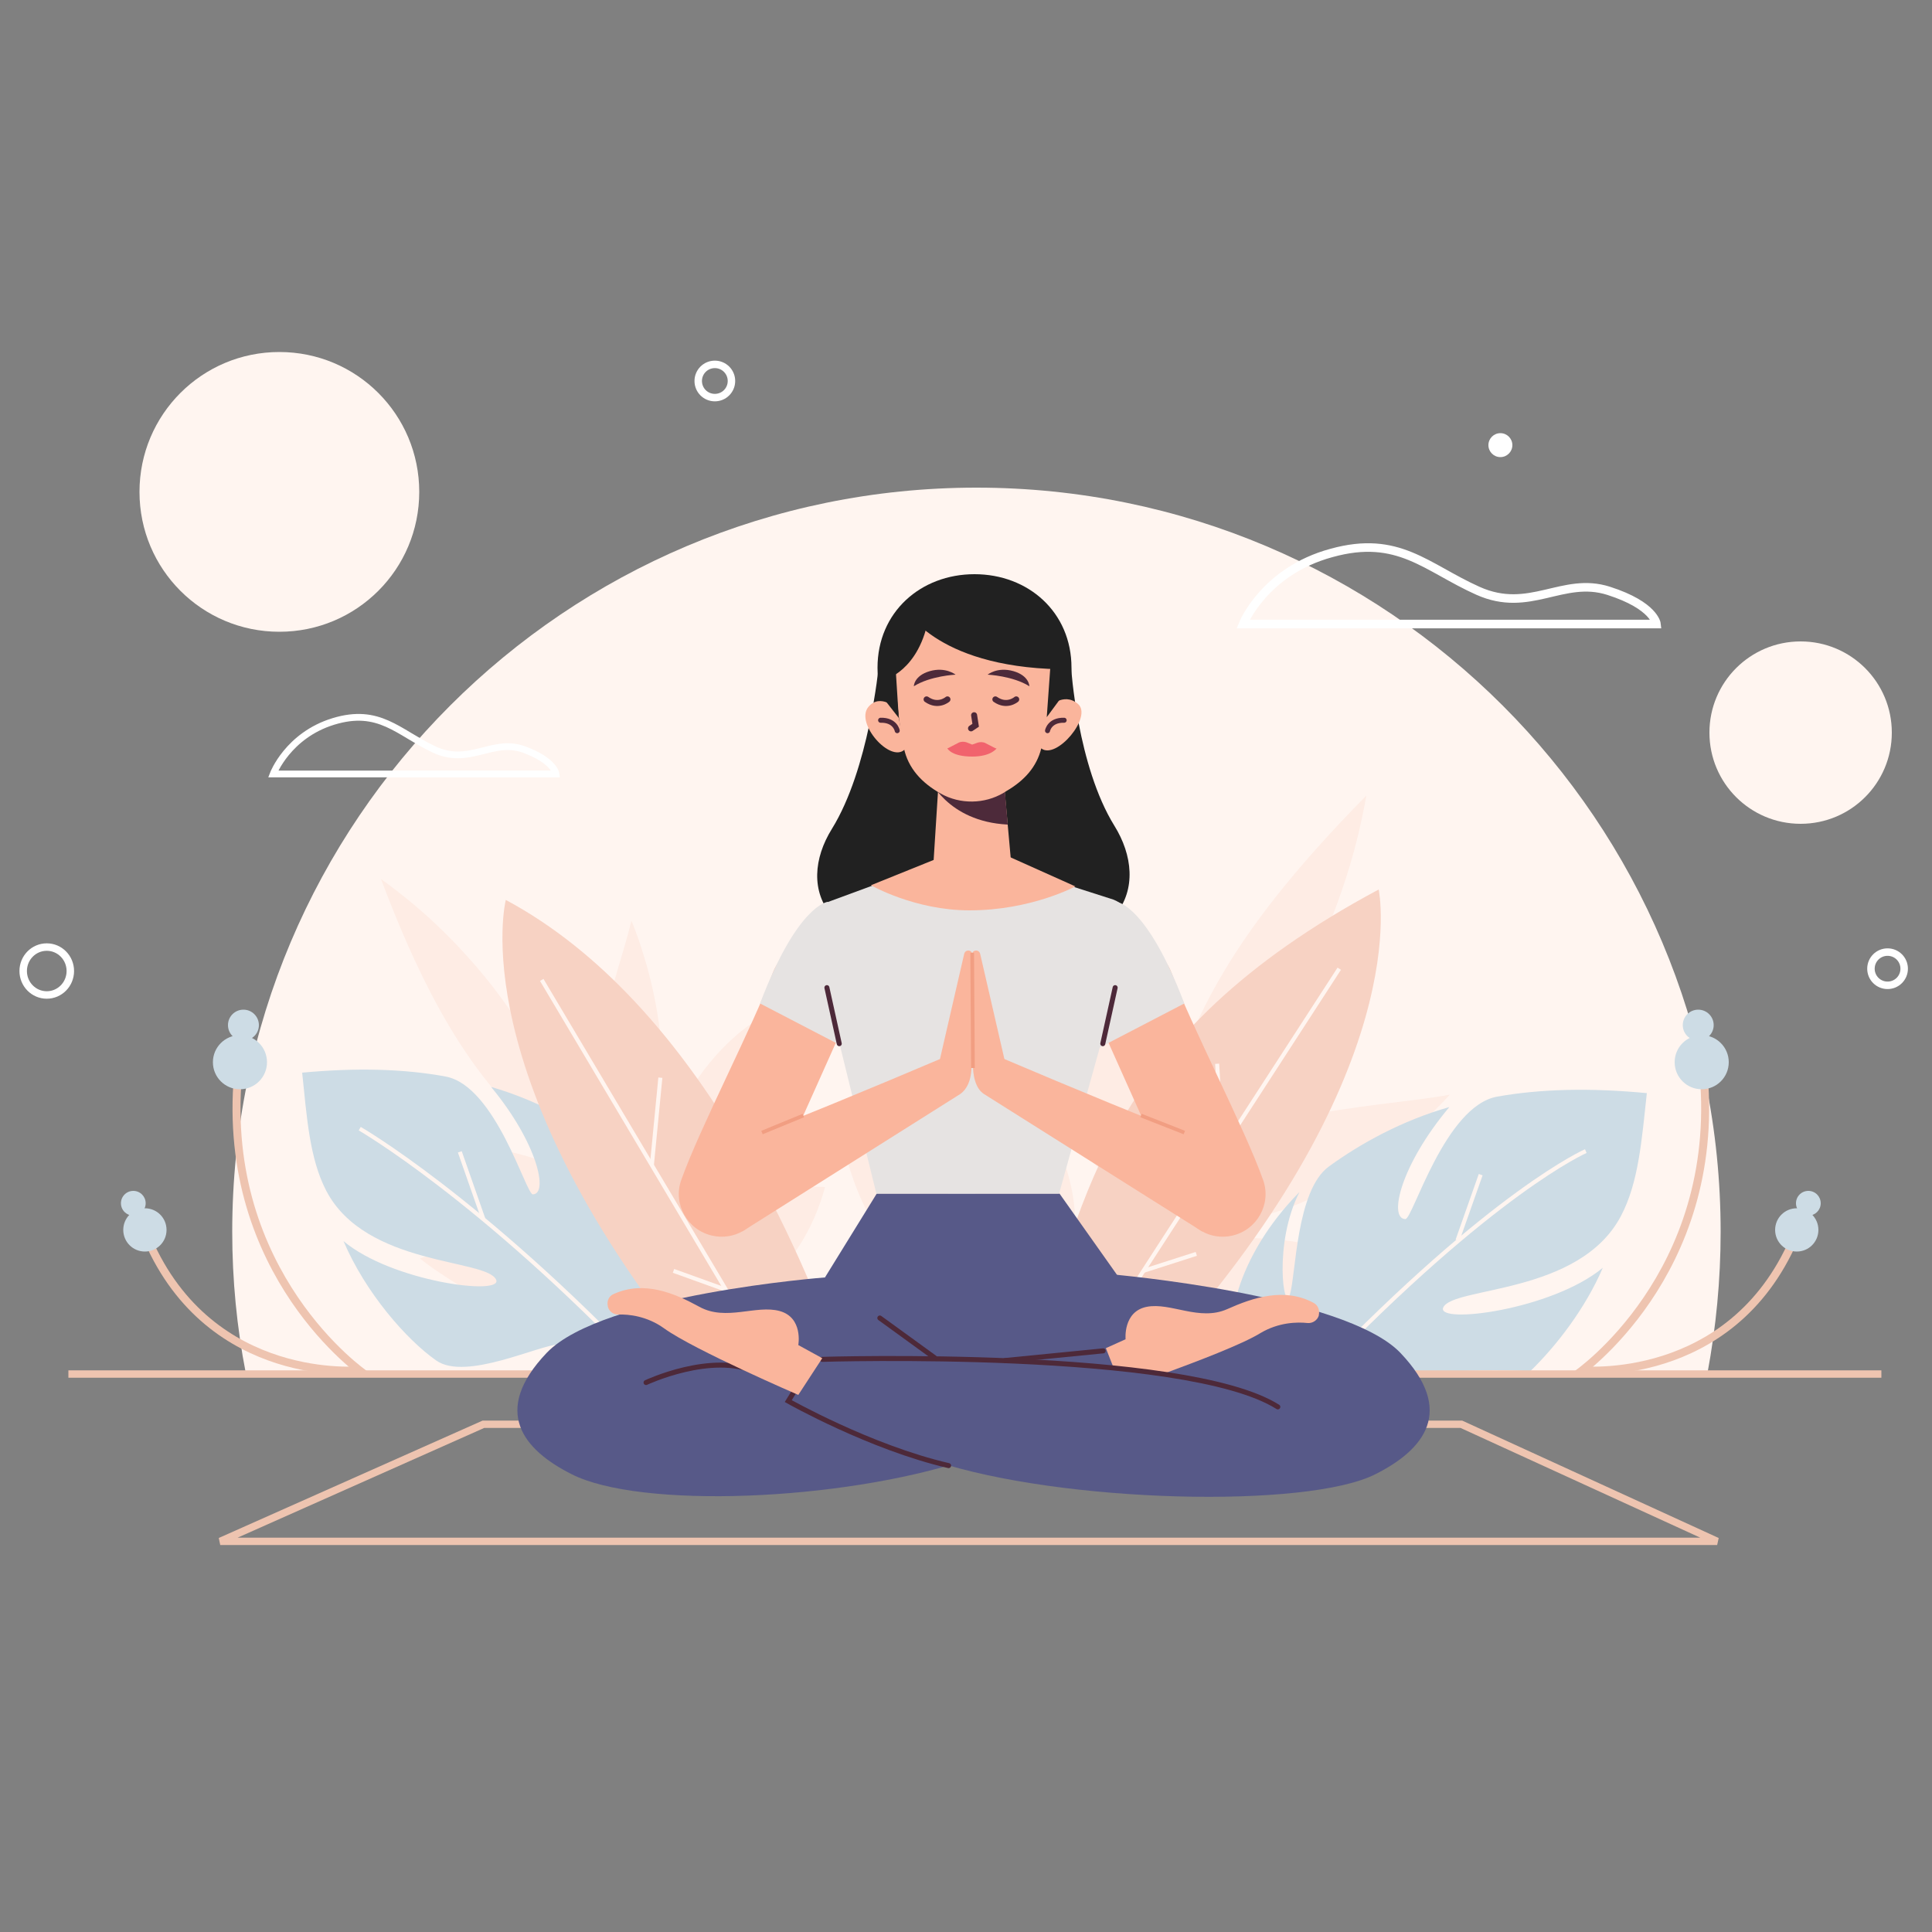 <svg xmlns="http://www.w3.org/2000/svg" viewBox="0 0 500 500" width="500" height="500">
	<rect x="0" y="0" width="500" height="500" fill="#808080" stroke="none"/>
	<style>
		tspan { white-space:pre }
		.shp0 { fill: #fff5f0 } 
		.shp1 { fill: none;stroke: #ffffff;stroke-width: 2.216 } 
		.shp2 { fill: none;stroke: #ffffff;stroke-width: 1.748 } 
		.shp3 { fill: none;stroke: #ffffff;stroke-width: 1.933 } 
		.shp4 { fill: #ffffff } 
		.shp5 { fill: #feece4 } 
		.shp6 { fill: #cddce5 } 
		.shp7 { fill: none;stroke: #fff5f0;stroke-width: 1.046 } 
		.shp8 { fill: #76ced9 } 
		.shp9 { fill: #f7d2c3 } 
		.shp10 { fill: none;stroke: #eec4b0;stroke-width: 2.062 } 
		.shp11 { fill: none;stroke: #eec4b0;stroke-width: 1.906 } 
		.shp12 { fill: #575988 } 
		.shp13 { fill: #fab59c } 
		.shp14 { fill: none;stroke: #4d2939;stroke-linecap:round;stroke-width: 1.295 } 
		.shp15 { fill: #212121 } 
		.shp16 { fill: #e6e3e2 } 
		.shp17 { fill: none;stroke: #f19e82;stroke-width: 0.953 } 
		.shp18 { fill: #4d2a3a } 
		.shp19 { fill: none;stroke: #4d2939;stroke-linecap:round;stroke-width: 1.554 } 
		.shp20 { fill: #f1636d } 
	</style>
	<g id="XMLID_98_">
		<g id="XMLID_165_">
			<g id="XMLID_227_">
				<g id="XMLID_235_">
					<g id="XMLID_238_">
						<path id="XMLID_96_" class="shp0" d="M445.3 318.8C445.3 212.4 359.1 126.2 252.7 126.2C146.3 126.2 60.1 212.4 60.1 318.8C60.1 331.3 61.3 343.5 63.6 355.3L441.9 355.3C444.1 343.5 445.3 331.3 445.3 318.8Z" />
					</g>
					<path id="XMLID_95_" class="shp0" d="M72.3 163.5C52.28 163.5 36.1 147.32 36.1 127.3C36.1 107.28 52.28 91.1 72.3 91.1C92.32 91.1 108.5 107.28 108.5 127.3C108.5 147.32 92.32 163.5 72.3 163.5Z" />
					<path id="XMLID_94_" class="shp0" d="M466 213.2C452.95 213.2 442.4 202.65 442.4 189.6C442.4 176.55 452.95 166 466 166C479.05 166 489.6 176.55 489.6 189.6C489.6 202.65 479.05 213.2 466 213.2Z" />
				</g>
				<g id="XMLID_228_">
					<path id="XMLID_93_" class="shp1" d="M321.7 161.5L428.7 161.5C428.7 161.5 428.2 156.7 416.3 152.9C404.4 149.1 395.9 158.9 382.5 152.9C369.1 146.9 361.9 138.3 344.6 143.1C327.2 147.8 321.7 161.5 321.7 161.5Z" />
					<path id="XMLID_92_" class="shp2" d="M70.7 200.3L143.9 200.3C143.9 200.3 143.5 196.8 135.4 193.9C127.3 191.1 121.4 198.3 112.2 193.9C103 189.5 98.1 183.1 86.3 186.7C74.5 190.3 70.7 200.3 70.7 200.3Z" />
					<path id="XMLID_91_" class="shp3" d="M488.5 255C486.12 255 484.2 253.08 484.2 250.7C484.2 248.32 486.12 246.4 488.5 246.4C490.88 246.4 492.8 248.32 492.8 250.7C492.8 253.08 490.88 255 488.5 255Z" />
					<path id="XMLID_90_" class="shp3" d="M185 102.9C182.62 102.9 180.7 100.98 180.7 98.6C180.7 96.22 182.62 94.3 185 94.3C187.38 94.3 189.3 96.22 189.3 98.6C189.3 100.98 187.38 102.9 185 102.9Z" />
					<path id="XMLID_89_" class="shp4" d="M388.3 118.3C386.59 118.3 385.2 116.91 385.2 115.2C385.2 113.49 386.59 112.1 388.3 112.1C390.01 112.1 391.4 113.49 391.4 115.2C391.4 116.91 390.01 118.3 388.3 118.3Z" />
					<path id="XMLID_88_" class="shp3" d="M12.1 257.5C8.73 257.5 6 254.73 6 251.3C6 247.87 8.73 245.1 12.1 245.1C15.47 245.1 18.2 247.87 18.2 251.3C18.2 254.73 15.47 257.5 12.1 257.5Z" />
				</g>
			</g>
			<g id="XMLID_166_">
				<g id="XMLID_220_">
					<path id="XMLID_87_" class="shp5" d="M298.9 298.2C302.1 283.5 306.5 269.5 314.8 254.8C323.1 240 335.2 224.6 353.6 205.9C353.6 205.9 353 209.7 351.5 216C350 222.3 347.4 231 343.4 240.7C335.3 260.2 320.9 283.7 298.9 298.2Z" />
					<path id="XMLID_86_" class="shp5" d="M292.5 307.3C298.8 295.8 296.1 280.4 291.3 266.7C286.4 252.9 279.4 240.9 277.4 234.9C277.4 234.9 272.7 248.9 271.8 264.9C271.1 280.8 274.1 299.1 292.5 307.3Z" />
					<path id="XMLID_85_" class="shp5" d="M291.3 309.9C304 298.1 319.9 292.5 335.4 289.3C350.8 286 365.6 285.1 375.2 283.3C375.2 283.3 372.4 286.5 367.4 291C362.5 295.5 355.4 301.1 347.2 306C330.7 315.7 309.1 321.7 291.3 309.9Z" />
					<path id="XMLID_84_" class="shp5" d="M272.1 335C282.7 321.3 277.9 303.2 270.3 289.1C262.7 274.9 252.5 264.4 252.5 264.4C252.5 264.4 251.7 267.6 251 272.7C250.3 277.8 249.6 284.7 249.9 292.3C250.6 307.5 254.8 325.4 272.1 335Z" />
					<path id="XMLID_83_" class="shp5" d="M272.8 334.1C284.8 325.4 301.4 320.9 318.2 320.4C335 319.9 352.3 323.6 365.2 332.5C365.2 332.5 356.6 337.8 344.5 341.6C332.4 345.4 316.9 347.6 303.7 342C290.4 336.5 282.8 334.4 278.3 333.8C274 333.3 272.8 334.1 272.8 334.1Z" />
					<path id="XMLID_82_" class="shp5" d="M257.7 347.8C257.8 348.2 257.8 348.7 257.8 349.1C258 349.1 258.2 349.2 258.4 349.2C258.8 349.2 259.2 349.2 259.5 349.2C262.6 341.1 261.1 330.5 255.5 321C248.6 309.2 235.5 299.1 218.4 296.6C218.4 296.6 219.6 303.3 223.3 311.3C227 319.3 233.1 328.8 243.5 333.8C253.8 338.6 257 343.8 257.7 347.8Z" />
				</g>
				<g id="XMLID_213_">
					<path id="XMLID_81_" class="shp5" d="M149.1 302.2C139.2 294.5 130.3 286.2 122.1 274.6C113.9 263 106.4 248.2 98.6 227.5C98.6 227.5 101.2 229.3 105.4 232.7C109.6 236.1 115.2 241.1 121.1 247.7C132.9 260.7 145.6 280.1 149.1 302.2Z" />
					<path id="XMLID_80_" class="shp5" d="M153.8 310.3C147.3 301.4 135 297.9 123.2 296.8C111.3 295.7 100 296.8 95 296.2C95 296.2 103.9 304.8 115.4 311.1C127 317.3 141.6 321.5 153.8 310.3Z" />
					<path id="XMLID_79_" class="shp5" d="M155.3 312.1C150.8 298.2 151.9 284 154.6 271C157.3 258.1 161.5 246.3 163.4 238.3C163.4 238.3 164.9 241.6 166.5 247C168.2 252.3 170 259.8 170.9 267.8C172.6 284 170 302.6 155.3 312.1Z" />
					<path id="XMLID_78_" class="shp5" d="M167.6 335.7C160.9 322.7 145.9 320 132.9 320.8C119.8 321.6 108.7 325.7 108.7 325.7C108.7 325.7 110.8 327.5 114.4 329.8C117.9 332.2 122.9 335.2 128.6 337.6C140.1 342.5 154.7 345.6 167.6 335.7Z" />
					<path id="XMLID_77_" class="shp5" d="M167.2 334.9C164.7 322.6 166.9 308.3 172 295.2C177.2 282.1 185.7 270.2 196.6 263.5C196.6 263.5 197.7 272 196.5 282.6C195.3 293.2 191.8 305.8 183.3 314C174.8 322.2 170.7 327.3 168.8 330.5C167 333.7 167.2 334.9 167.2 334.9Z" />
					<path id="XMLID_76_" class="shp5" d="M175.9 352.1C172 344.1 174.4 332.7 181.1 323.3C187.9 313.9 199.1 306.3 213.5 307.2C213.5 307.2 212.1 313.3 208.3 320C204.5 326.7 198.3 333.9 189.3 336.4C180.6 338.8 177.3 342.8 176.1 346.1C174.9 349.4 175.9 352.1 175.9 352.1Z" />
				</g>
				<g id="XMLID_208_">
					<g id="XMLID_211_">
						<path id="XMLID_75_" fill-rule="evenodd" class="shp6" d="M163.4 355.5C163.8 355.5 164.3 355.5 164.8 355.6C167.4 356 170.2 355.5 172.9 355.4C172.9 355.4 172.9 355.4 173 355.3C175.6 352.1 169.8 353.9 178.8 343C183.3 337.5 179.9 318.8 164.1 302.6C170.5 315.3 167.8 332.8 166.4 328C164.9 323.1 165 302.1 156.9 296.2C149.2 290.5 138.9 284.7 127.1 281.3C139.1 295.8 142 309 137.9 309.1C136.1 309.1 128.3 281 115.3 278.6C104.5 276.6 92.2 276.3 78.2 277.6C79.4 289.1 80.1 299.8 84.4 308.1C94.6 327.8 126 325.7 128.4 331.2C130.2 335.4 101.4 331.7 88.9 321.2C94.6 334.6 105.2 346.7 112.9 352.1C120.6 357.5 139.8 347.9 144.9 347.9C149.8 347.8 148.3 352.4 135.1 355.4C136 355.3 134.2 355.5 135.1 355.4C136.6 355.1 136.6 355.6 138.1 355.3C139.5 355 141 354.9 142 355.4C144.5 355.2 146.9 355.4 149.4 355.4C150.7 355.4 151.7 355.2 152.9 355.4C156.4 354.7 159.7 355.2 163.4 355.5Z" />
					</g>
					<path id="XMLID_74_" class="shp7" d="M93.1 292.1C93.1 292.1 124.1 309.9 167 354.9" />
					<path id="XMLID_73_" class="shp7" d="M119 298.1L125.1 315.5" />
				</g>
				<g id="XMLID_203_">
					<g id="XMLID_206_">
						<path id="XMLID_72_" fill-rule="evenodd" class="shp6" d="M419.5 314.7C424.1 306 424.9 294.8 426.2 282.9C411.6 281.5 398.7 281.8 387.5 283.8C373.9 286.2 365.6 315.6 363.7 315.5C359.3 315.4 362.4 301.6 375.1 286.5C362.8 290 352 296 343.9 301.9C335.4 308.1 335.4 330 333.8 335.1C332.3 340 329.5 321.8 336.3 308.5C319.7 325.3 316 344.8 320.7 350.6C330 362 337.4 349.4 340.1 352.8C340.9 353.7 341.1 354.1 340.2 355.3C341.5 355 342 355.4 343.2 355.3C344.7 355.2 346.6 354.7 347.8 355.1C348.6 355.1 349.1 355 349.9 354.9C350.2 354.9 351.1 354.9 351.4 354.9C357.4 354.6 362.4 355.1 368.4 355.1C369.4 355.1 370.4 355.1 371.4 355.2C379.6 354.7 387.8 354.3 396 354.9C402.8 348.3 410.3 338.6 414.8 328.1C401.7 339 371.7 342.8 373.5 338.4C375.9 332.9 408.7 335.2 419.5 314.7Z" />
					</g>
					<path id="XMLID_71_" class="shp7" d="M410.4 297.9C410.4 297.9 386.5 308.3 341.5 355.1" />
					<path id="XMLID_70_" class="shp7" d="M383.2 304L377.2 321" />
				</g>
				<g id="XMLID_200_">
					<path id="XMLID_69_" fill-rule="evenodd" class="shp8" d="M226.6 355C227.8 350.7 228.6 345.8 228.8 340.6C226.6 346.9 222.1 352.4 218.4 355.7C221.2 355.5 223.9 355.1 226.6 355Z" />
					<path id="XMLID_68_" fill-rule="evenodd" class="shp8" d="M177.4 355.3C178.6 355.3 179.8 355.3 181 355.3C179.4 354 177.5 352.5 175.2 350.5C175.6 352.2 176 353.8 176.3 355.4C176.7 355.4 177 355.3 177.4 355.3Z" />
				</g>
				<g id="XMLID_195_">
					<path id="XMLID_67_" class="shp9" d="M192.2 354C193.3 353.9 194.2 354.1 195 354.5C197.4 354.2 199.9 354.1 202.4 354.1C203.5 354 204.6 354 205.7 354C207.5 353.8 209.3 353.5 211.2 353.4C213.4 353.2 215.6 353.3 217.8 353.3C208.2 325.7 180.8 259.6 130.9 232.9C130.9 232.9 119.1 278.7 182.3 355C184.9 354.8 187.5 354.5 190 354.3C190.7 354.1 191.5 354.1 192.2 354Z" />
					<path id="XMLID_66_" class="shp7" d="M140.2 253.6L199.7 353.7" />
					<path id="XMLID_65_" class="shp7" d="M168.7 301.6L170.9 278.9" />
					<path id="XMLID_64_" class="shp7" d="M174.3 328.9L187.9 333.8" />
				</g>
				<g id="XMLID_190_">
					<path id="XMLID_63_" class="shp9" d="M278.2 350.5C281.9 351.1 285.8 351.6 289.5 352.2C290.9 352.4 292 352.4 293.5 352.8C294.8 352.7 295.8 353.5 296.9 353.7C297.1 353.7 297.3 353.8 297.5 353.8C367.2 278 356.8 230.2 356.8 230.2C285.8 268.2 281.2 310.5 267.6 348.7C270.2 349.2 272.8 349.7 275.5 350.1C276.3 350.3 277.6 350.1 278.2 350.5Z" />
					<path id="XMLID_62_" class="shp7" d="M346.6 250.7L281.6 351" />
					<path id="XMLID_61_" class="shp7" d="M316.3 297.4L315 275.3" />
					<path id="XMLID_60_" class="shp7" d="M309.6 324.5L295.9 328.9" />
				</g>
				<g id="XMLID_179_">
					<g id="XMLID_185_">
						<path id="XMLID_59_" class="shp10" d="M94.3 355.6C94.3 355.6 57 329.9 61.6 278.1" />
						<g id="XMLID_186_">
							<path id="XMLID_58_" class="shp6" d="M62.1 281.9C58.23 281.9 55.1 278.77 55.1 274.9C55.1 271.03 58.23 267.9 62.1 267.9C65.97 267.9 69.1 271.03 69.1 274.9C69.1 278.77 65.97 281.9 62.1 281.9Z" />
							<path id="XMLID_57_" class="shp6" d="M63 269.3C60.79 269.3 59 267.51 59 265.3C59 263.09 60.79 261.3 63 261.3C65.21 261.3 67 263.09 67 265.3C67 267.51 65.21 269.3 63 269.3Z" />
						</g>
					</g>
					<g id="XMLID_180_">
						<path id="XMLID_56_" class="shp10" d="M93.4 354.6C93.4 354.6 54.6 358.6 38.2 320.7" />
						<g id="XMLID_181_">
							<path id="XMLID_55_" class="shp6" d="M37.5 323.9C34.4 323.9 31.9 321.4 31.9 318.3C31.9 315.2 34.4 312.7 37.5 312.7C40.6 312.7 43.1 315.2 43.1 318.3C43.1 321.4 40.6 323.9 37.5 323.9Z" />
							<path id="XMLID_54_" class="shp6" d="M34.5 314.6C32.73 314.6 31.3 313.17 31.3 311.4C31.3 309.63 32.73 308.2 34.5 308.2C36.27 308.2 37.7 309.63 37.7 311.4C37.7 313.17 36.27 314.6 34.5 314.6Z" />
						</g>
					</g>
				</g>
				<g id="XMLID_168_">
					<g id="XMLID_174_">
						<path id="XMLID_53_" class="shp10" d="M408.2 355.6C408.2 355.6 445.5 329.9 440.9 278.1" />
						<g id="XMLID_175_">
							<path id="XMLID_52_" class="shp6" d="M440.4 281.9C436.53 281.9 433.4 278.77 433.4 274.9C433.4 271.03 436.53 267.9 440.4 267.9C444.27 267.9 447.4 271.03 447.4 274.9C447.4 278.77 444.27 281.9 440.4 281.9Z" />
							<path id="XMLID_51_" class="shp6" d="M439.5 269.3C437.29 269.3 435.5 267.51 435.5 265.3C435.5 263.09 437.29 261.3 439.5 261.3C441.71 261.3 443.5 263.09 443.5 265.3C443.5 267.51 441.71 269.3 439.5 269.3Z" />
						</g>
					</g>
					<g id="XMLID_169_">
						<path id="XMLID_50_" class="shp10" d="M409.1 354.6C409.1 354.6 447.9 358.6 464.3 320.7" />
						<g id="XMLID_170_">
							<path id="XMLID_49_" class="shp6" d="M465 323.9C461.9 323.9 459.4 321.4 459.4 318.3C459.4 315.2 461.9 312.7 465 312.7C468.1 312.7 470.6 315.2 470.6 318.3C470.6 321.4 468.1 323.9 465 323.9Z" />
							<path id="XMLID_48_" class="shp6" d="M468 314.6C466.23 314.6 464.8 313.17 464.8 311.4C464.8 309.63 466.23 308.2 468 308.2C469.77 308.2 471.2 309.63 471.2 311.4C471.2 313.17 469.77 314.6 468 314.6Z" />
						</g>
					</g>
				</g>
				<path id="XMLID_47_" class="shp11" d="M17.7 355.6L486.9 355.6" />
			</g>
		</g>
		<g id="XMLID_99_">
			<path id="XMLID_46_" class="shp11" d="M125.1 368.6L57 398.9L444.4 398.9L378.2 368.6L125.1 368.6Z" />
			<g id="XMLID_100_">
				<g id="XMLID_151_">
					<path id="XMLID_45_" class="shp12" d="M226.9 308.9L213.5 330.6L239.2 361L265.1 361L289.2 330.1L274.2 308.9L226.9 308.9Z" />
					<path id="XMLID_44_" class="shp12" d="M213.5 330.6C213.5 330.6 156 335 141.5 350.1C127.1 365.2 135.4 375.2 147.9 381.5C165.5 390.5 217.6 388.6 250.6 377.7L256 346.3L213.5 330.6Z" />
					<path id="XMLID_43_" class="shp12" d="M287.7 329.8C287.7 329.8 347.9 335 362.4 350.1C376.8 365.2 368.5 375.2 356 381.5C338.4 390.5 274.8 389 241.8 378.1L247.9 346.2L287.7 329.8Z" />
					<g id="XMLID_158_">
						<path id="XMLID_42_" class="shp13" d="M301.2 355.5L288.2 354L286.2 348.9L291.3 346.6C291.3 346.6 290.6 339.4 296.8 338.2C303 337 310.4 342 317.6 338.8C324.3 335.8 332.4 333.1 340 337.2C341.1 337.8 341.6 339.1 341.3 340.4L341.3 340.5C340.9 341.7 339.7 342.5 338.4 342.4C335.7 342.1 330.9 342.2 326.2 345C321.5 347.9 309.9 352.3 301.2 355.5L301.2 355.5Z" />
						<path id="XMLID_41_" class="shp14" d="M260.1 352.1L285.5 349.6" />
					</g>
					<g id="XMLID_152_">
						<path id="XMLID_40_" class="shp14" d="M245.5 379.3C225.2 374.6 204 362.6 204 362.6L205.3 360.5" />
						<path id="XMLID_39_" class="shp14" d="M212.8 351.8C212.8 351.8 306.6 348.9 330.7 364.1" />
						<path id="XMLID_38_" class="shp14" d="M167.2 357.8C167.2 357.8 184.2 349.8 195.8 355.1" />
						<path id="XMLID_37_" class="shp13" d="M206.6 361L212.8 351.5L206.6 348.1C206.6 348.1 207.9 341 201.8 339.3C195.7 337.6 187.9 342 181 338.2C174.6 334.7 166.7 331.3 158.8 334.9C157.6 335.4 157 336.7 157.3 338L157.3 338.1C157.6 339.4 158.7 340.2 160 340.2C162.7 340.1 167.5 340.6 171.9 343.8C179.7 349.4 206.6 361 206.6 361Z" />
						<path id="XMLID_36_" class="shp14" d="M227.7 341.1L241.9 351.4" />
					</g>
				</g>
				<path id="XMLID_35_" class="shp15" d="M288.4 213.7C278.8 198.2 277.2 172.7 277.2 172.7L253.6 163L253.6 162.2L252.2 162.6L250.8 162.2L250.8 163L227.4 172.5C227.4 172.5 224.9 199 215.3 214.5C205.8 229.8 212.6 248.9 252.3 246.1C291.8 248.9 297.9 229 288.4 213.7Z" />
				<g id="XMLID_127_">
					<path id="XMLID_34_" class="shp16" d="M265.3 225.5L288.1 232.8C292.4 234.4 293.5 239.1 292.3 243.5L274.1 308.9L226.8 308.9L210.4 242.2C209.7 239.1 211.2 234.7 214.1 233.5L238.8 224.4L265.3 225.5Z" />
					<g id="XMLID_139_">
						<g id="XMLID_144_">
							<path id="XMLID_33_" class="shp13" d="M282.2 259.4L306.1 312.8C308 318 313.4 321 318.8 319.8L318.8 319.8C325.3 318.4 329.1 311.6 326.9 305.4C322.2 292.1 308.1 265.1 303.2 251.8C300.8 245.3 293.2 242.5 287.2 245.9L287.2 245.9C282.4 248.6 280.3 254.2 282.2 259.4Z" />
							<g id="XMLID_145_">
								<path id="XMLID_32_" class="shp16" d="M289 233.4C289 233.4 296.8 234.1 306.5 259.7L283.8 271.5L276.4 249.6L289 233.4Z" />
								<path id="XMLID_31_" class="shp14" d="M285.4 270.1L288.6 255.6" />
							</g>
						</g>
						<g id="XMLID_140_">
							<path id="XMLID_30_" class="shp13" d="M311.8 294.8C311.2 294.6 311.5 296 254.3 271.7L251.8 275C251.7 278.4 252.5 281.7 254.6 283.1L311.1 318.7L311.8 294.8Z" />
							<path id="XMLID_29_" class="shp13" d="M251.8 275L251.5 247.1C251.5 246.5 252 246 252.6 246L252.6 246C253.2 246 253.6 246.4 253.7 247L261.3 280L251.8 275Z" />
							<path id="XMLID_28_" class="shp17" d="M295.3 288.7L306.5 293.1" />
						</g>
					</g>
					<g id="XMLID_128_">
						<g id="XMLID_134_">
							<path id="XMLID_27_" class="shp13" d="M221 259.4L197.1 312.8C195.2 318 189.8 321 184.4 319.8L184.4 319.8C177.9 318.4 174.1 311.6 176.3 305.4C181 292.1 195.1 265.1 200 251.8C202.4 245.3 210 242.5 216 245.9L216 245.9C220.8 248.6 222.9 254.2 221 259.4Z" />
							<g id="XMLID_135_">
								<path id="XMLID_26_" class="shp16" d="M214.2 233.4C214.2 233.4 206.4 234.1 196.7 259.7L219.4 271.5L226.8 249.6L214.2 233.4Z" />
								<path id="XMLID_25_" class="shp14" d="M217.2 270.1L214 255.6" />
							</g>
						</g>
						<g id="XMLID_129_">
							<path id="XMLID_24_" class="shp13" d="M191.4 294.8C192 294.6 191.7 296 248.9 271.7L251.4 275C251.6 278.9 250.5 281.8 248.4 283.2L192.1 318.7L191.4 294.8Z" />
							<path id="XMLID_23_" class="shp13" d="M251.4 275L251.7 247.1C251.7 246.5 251.2 246 250.6 246L250.6 246C250 246 249.6 246.4 249.5 247L241.9 280L251.4 275Z" />
							<path id="XMLID_22_" class="shp17" d="M251.6 246.6L251.8 276.4" />
							<path id="XMLID_21_" class="shp17" d="M207.9 288.7L197.2 293.1" />
						</g>
					</g>
				</g>
				<g id="XMLID_101_">
					<path id="XMLID_20_" class="shp13" d="M243 222L225.4 229.1C225.4 229.1 236.7 235.6 250.9 235.6C266.9 235.6 278.3 229.4 278.3 229.4L260 221.2L243 222Z" />
					<path id="XMLID_19_" class="shp13" d="M260 204.6C260 204.6 257.3 204.7 253.5 205.4C249.7 206.1 246.6 204.1 245.9 206.7C245.9 206.8 242.8 204.1 242.8 204.1L241.2 229.3C241.2 229.3 251.2 235.4 262.2 229L260 204.6Z" />
					<path id="XMLID_18_" class="shp18" d="M240.4 201.3C240.4 201.3 245 212.6 260.8 213.4L259.5 198.3L240.4 201.3Z" />
					<g id="XMLID_122_">
						<path id="XMLID_17_" class="shp15" d="M277.3 172.8C277.3 187.2 266.1 198.9 252.2 198.9C238.4 198.9 227.1 187.2 227.1 172.8C227.1 158.4 238.3 148.6 252.2 148.6C266.1 148.6 277.3 158.4 277.3 172.8Z" />
					</g>
					<path id="XMLID_16_" class="shp13" d="M271.9 173.3C271.9 181.5 270.7 188.6 269.5 193.6C268.3 198.5 265.1 202 260.5 204.7L259.7 205.2C254.8 208.1 248.5 208.2 243.5 205.4L243.5 205.4C238.5 202.6 235 198.8 233.9 193.5C231.9 183.9 231.7 173.3 231.7 173.3C231.7 173.3 229.8 152.6 251.5 153C273.2 153.4 271.9 173.3 271.9 173.3Z" />
					<g id="XMLID_119_">
						<path id="XMLID_15_" class="shp13" d="M234.1 194C230.4 197.5 221.3 187.2 224.7 183C227.8 179.2 232.2 183.5 232.2 183.5L232.9 187.4L234 192.6L234.3 193.8L234.1 194Z" />
					</g>
					<g id="XMLID_117_">
						<path id="XMLID_14_" class="shp13" d="M269.5 193.7C273.4 196.7 282.8 185.5 279 182.2C275.2 178.9 271.2 183.2 271.2 183.2L270.5 187.1L269.5 192.4L269.2 193.6L269.5 193.7Z" />
					</g>
					<path id="XMLID_13_" class="shp15" d="M228 179.9L232.6 185.8L231.7 171.6L228 179.9Z" />
					<path id="XMLID_12_" class="shp15" d="M275.1 179.9L270.9 185.6L271.9 171.6L275.1 179.9Z" />
					<g id="XMLID_106_">
						<path id="XMLID_11_" class="shp19" d="M252.1 185.1L252.5 187.7L251.3 188.5" />
						<g id="XMLID_111_">
							<path id="XMLID_10_" class="shp20" d="M245.2 193.7L257.9 193.7C257.9 193.7 256.5 195.8 251.6 195.8C246.2 195.8 245.2 193.7 245.2 193.7Z" />
							<path id="XMLID_9_" class="shp20" d="M245.2 193.7L248.1 192.2C248.7 191.9 249.5 191.9 250.1 192.1L251.6 192.7L253 192.2C253.6 192 254.4 192 255 192.3L257.9 193.8L245.2 193.8L245.2 193.7Z" />
						</g>
						<path id="XMLID_8_" class="shp19" d="M245.2 181C245.2 181 242.8 183.1 239.8 181" />
						<path id="XMLID_7_" class="shp19" d="M263 181C263 181 260.6 183.1 257.6 181" />
						<path id="XMLID_6_" class="shp18" d="M255.6 174.6C255.6 174.6 262.1 174.9 266.4 177.6C266.4 177.6 266.4 174.9 262.3 173.7C258.1 172.5 255.6 174.6 255.6 174.6Z" />
						<path id="XMLID_5_" class="shp18" d="M247.3 174.6C247.3 174.6 240.8 174.9 236.5 177.6C236.5 177.6 236.5 174.9 240.6 173.7C244.7 172.5 247.3 174.6 247.3 174.6Z" />
					</g>
					<path id="XMLID_4_" class="shp15" d="M234.1 157.2C234.1 157.2 241.6 172.5 274.2 173.2C274.2 173.2 277.7 158.7 261 153C244.3 147.3 234.1 157.2 234.1 157.2Z" />
					<path id="XMLID_3_" class="shp15" d="M229.5 175.7C229.5 175.7 239.5 172.7 240.8 156.1C240.8 156.2 230.6 157.7 229.5 175.7Z" />
					<path id="XMLID_2_" class="shp14" d="M232.2 189.1C232.2 189.1 231.7 186.3 227.9 186.4" />
					<path id="XMLID_1_" class="shp14" d="M271.1 189.1C271.1 189.1 271.6 186.3 275.4 186.4" />
				</g>
			</g>
		</g>
	</g>
</svg>